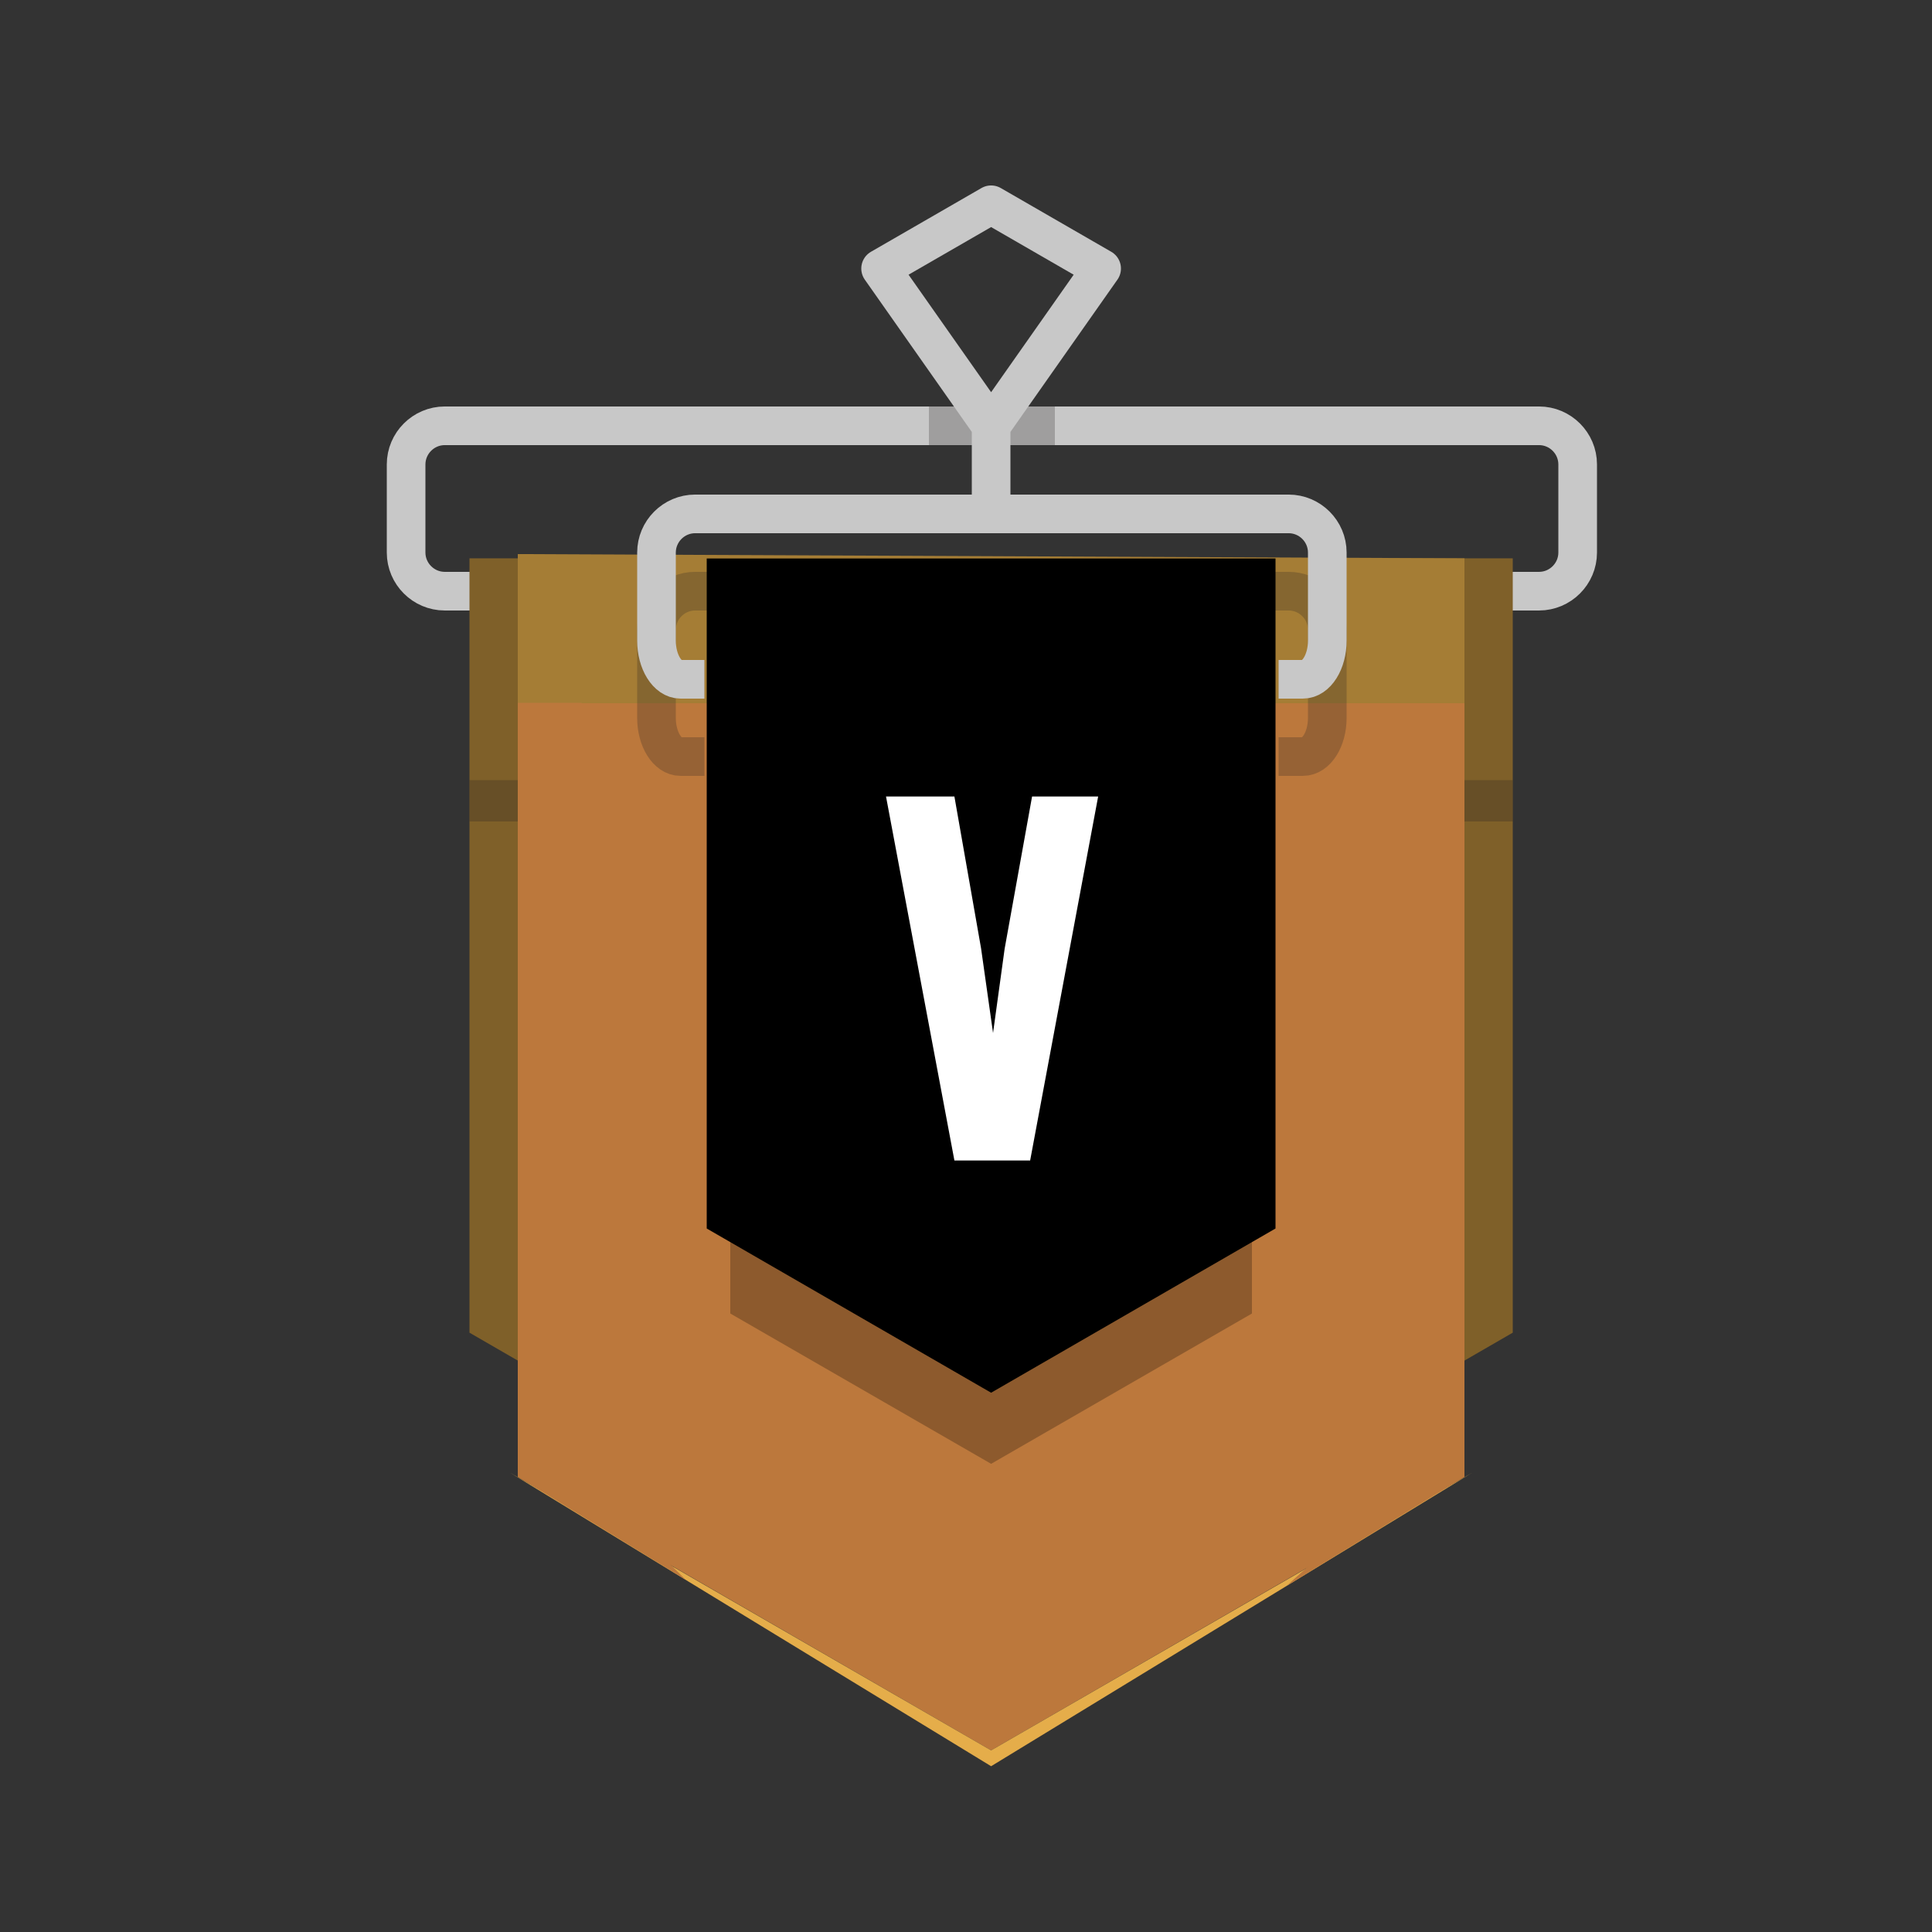 <svg xmlns="http://www.w3.org/2000/svg" xmlns:xlink="http://www.w3.org/1999/xlink" viewBox="0 0 500 500">
    <rect x="0" y="0" width="500" height="500" fill="#333333" stroke="none"/>
    <style id="style2">
        .st1,.st2{fill:none;stroke-miterlimit:10}.st1{stroke-width:10;stroke-linecap:round;stroke-linejoin:round;stroke:#c8c8c8}.st2{stroke:#231f20;stroke-opacity:0}.st5{fill:#bc783c}.st8{opacity:.25}.st9{stroke:#231f20;stroke-width:10;stroke-linejoin:round}.st14,.st9{fill:none;stroke-miterlimit:10}.st14{stroke-opacity:0;stroke:red;stroke-width:10}
    </style>
    <symbol viewBox="-250.5 -250.5 501 501" id="League_x5F_Bronze_1_">
        <path id="path4" d="M173.2-100.8L0-200.8l-173.2 100v200L0 199.2l173.2-100z" fill-opacity="0" fill="#bc783c" />
        <path id="path6" d="M141.8 99.2c5.5 0 10 4.5 10 10V132c0 5.5-4.5 10-10 10h-283.2c-5.5 0-10-4.5-10-10v-22.8c0-5.5 4.5-10 10-10h283.2z" class="st1" />
        <path id="path10" d="M-135-92.7l135-78 135 78v200.4h-270z" fill="#7f6029" />
        <path id="path12" d="M122.5 107.7V70.2h-245v38.6" fill="#a57d35" />
        <path id="path14" d="M-122.5-130L0-200.8 122.5-130V70.2h-245z" class="st5" />
        <path id="path16" d="M-122.5 39.6H-135v10.7h12.5zm257.5 0h-12.5v10.7H135z" opacity=".25" fill="#231f20" />
        <path id="path18" d="M124.4-129L0-200.8-124.4-129 0-204.9z" fill="#e5ad4a" />
        <path id="path20" d="M-122.5-130l43.4-26.6-26.9 26.9v200h-16.5V-130zM106 70.2v-201.7l-29.5-26.7 46 28.2V70.2H106z" class="st5" />
        <g id="g24" class="st8">
            <path id="path22" d="M74.4 56.4h6.3c3.5 0 6.3 4.5 6.3 10v22.8c0 5.5-4.5 10-10 10H-76.6c-5.5 0-10-4.5-10-10V66.4c0-5.5 2.8-10 6.2-10h6.2" class="st9" />
        </g>
        <g id="g28" class="st8">
            <path id="path26" d="M16.5 142h-32.6" class="st9" />
        </g>
        <path id="path30" d="M0 142v-22.8M0 142l-28.6 40.7L0 199.2l28.6-16.5z" class="st1" />
        <path id="path32" stroke-miterlimit="10" stroke-linejoin="round" stroke-width="10" stroke="#c8c8c8" fill="none" d="M74.4 76.4h6.3c3.5 0 6.3 4.5 6.3 10v22.8c0 5.5-4.5 10-10 10H-76.6c-5.5 0-10-4.5-10-10V86.4c0-5.5 2.8-10 6.2-10h6.2" />
    </symbol>
    <symbol viewBox="-250.5 -250.5 501 501" id="Position_x5F_4">
        <path id="path39" d="M67.5-87.6V37h-135V-87.6L0-126.5z" opacity=".25" />
        <path id="path47" d="M73.6-65.6v173.4H-73.6V-65.6L0-108.1z" />
        <path id="path49" fill="#fff" d="M-9.5-48l-17.7 94.2h17.7l6.9-39.3L.5-15l3 21.8 7.1 39.4h17.1L10.1-48H-9.5z" />
    </symbol>
    <g id="Compound">
        <g id="Rank_x5F_Bronze_x5F_5">
            <use overflow="visible" transform="matrix(1 0 0 -1 256.5 252.195)" y="-250.5" x="-250.5" id="XMLID_123_" height="501" width="501" xlink:href="#League_x5F_Bronze_1_" />
            <use overflow="visible" transform="matrix(1 0 0 -1 256.5 252.335)" y="-250.5" x="-250.5" id="XMLID_31_" height="501" width="501" xlink:href="#Position_x5F_4" />
        </g>
    </g>
</svg>
